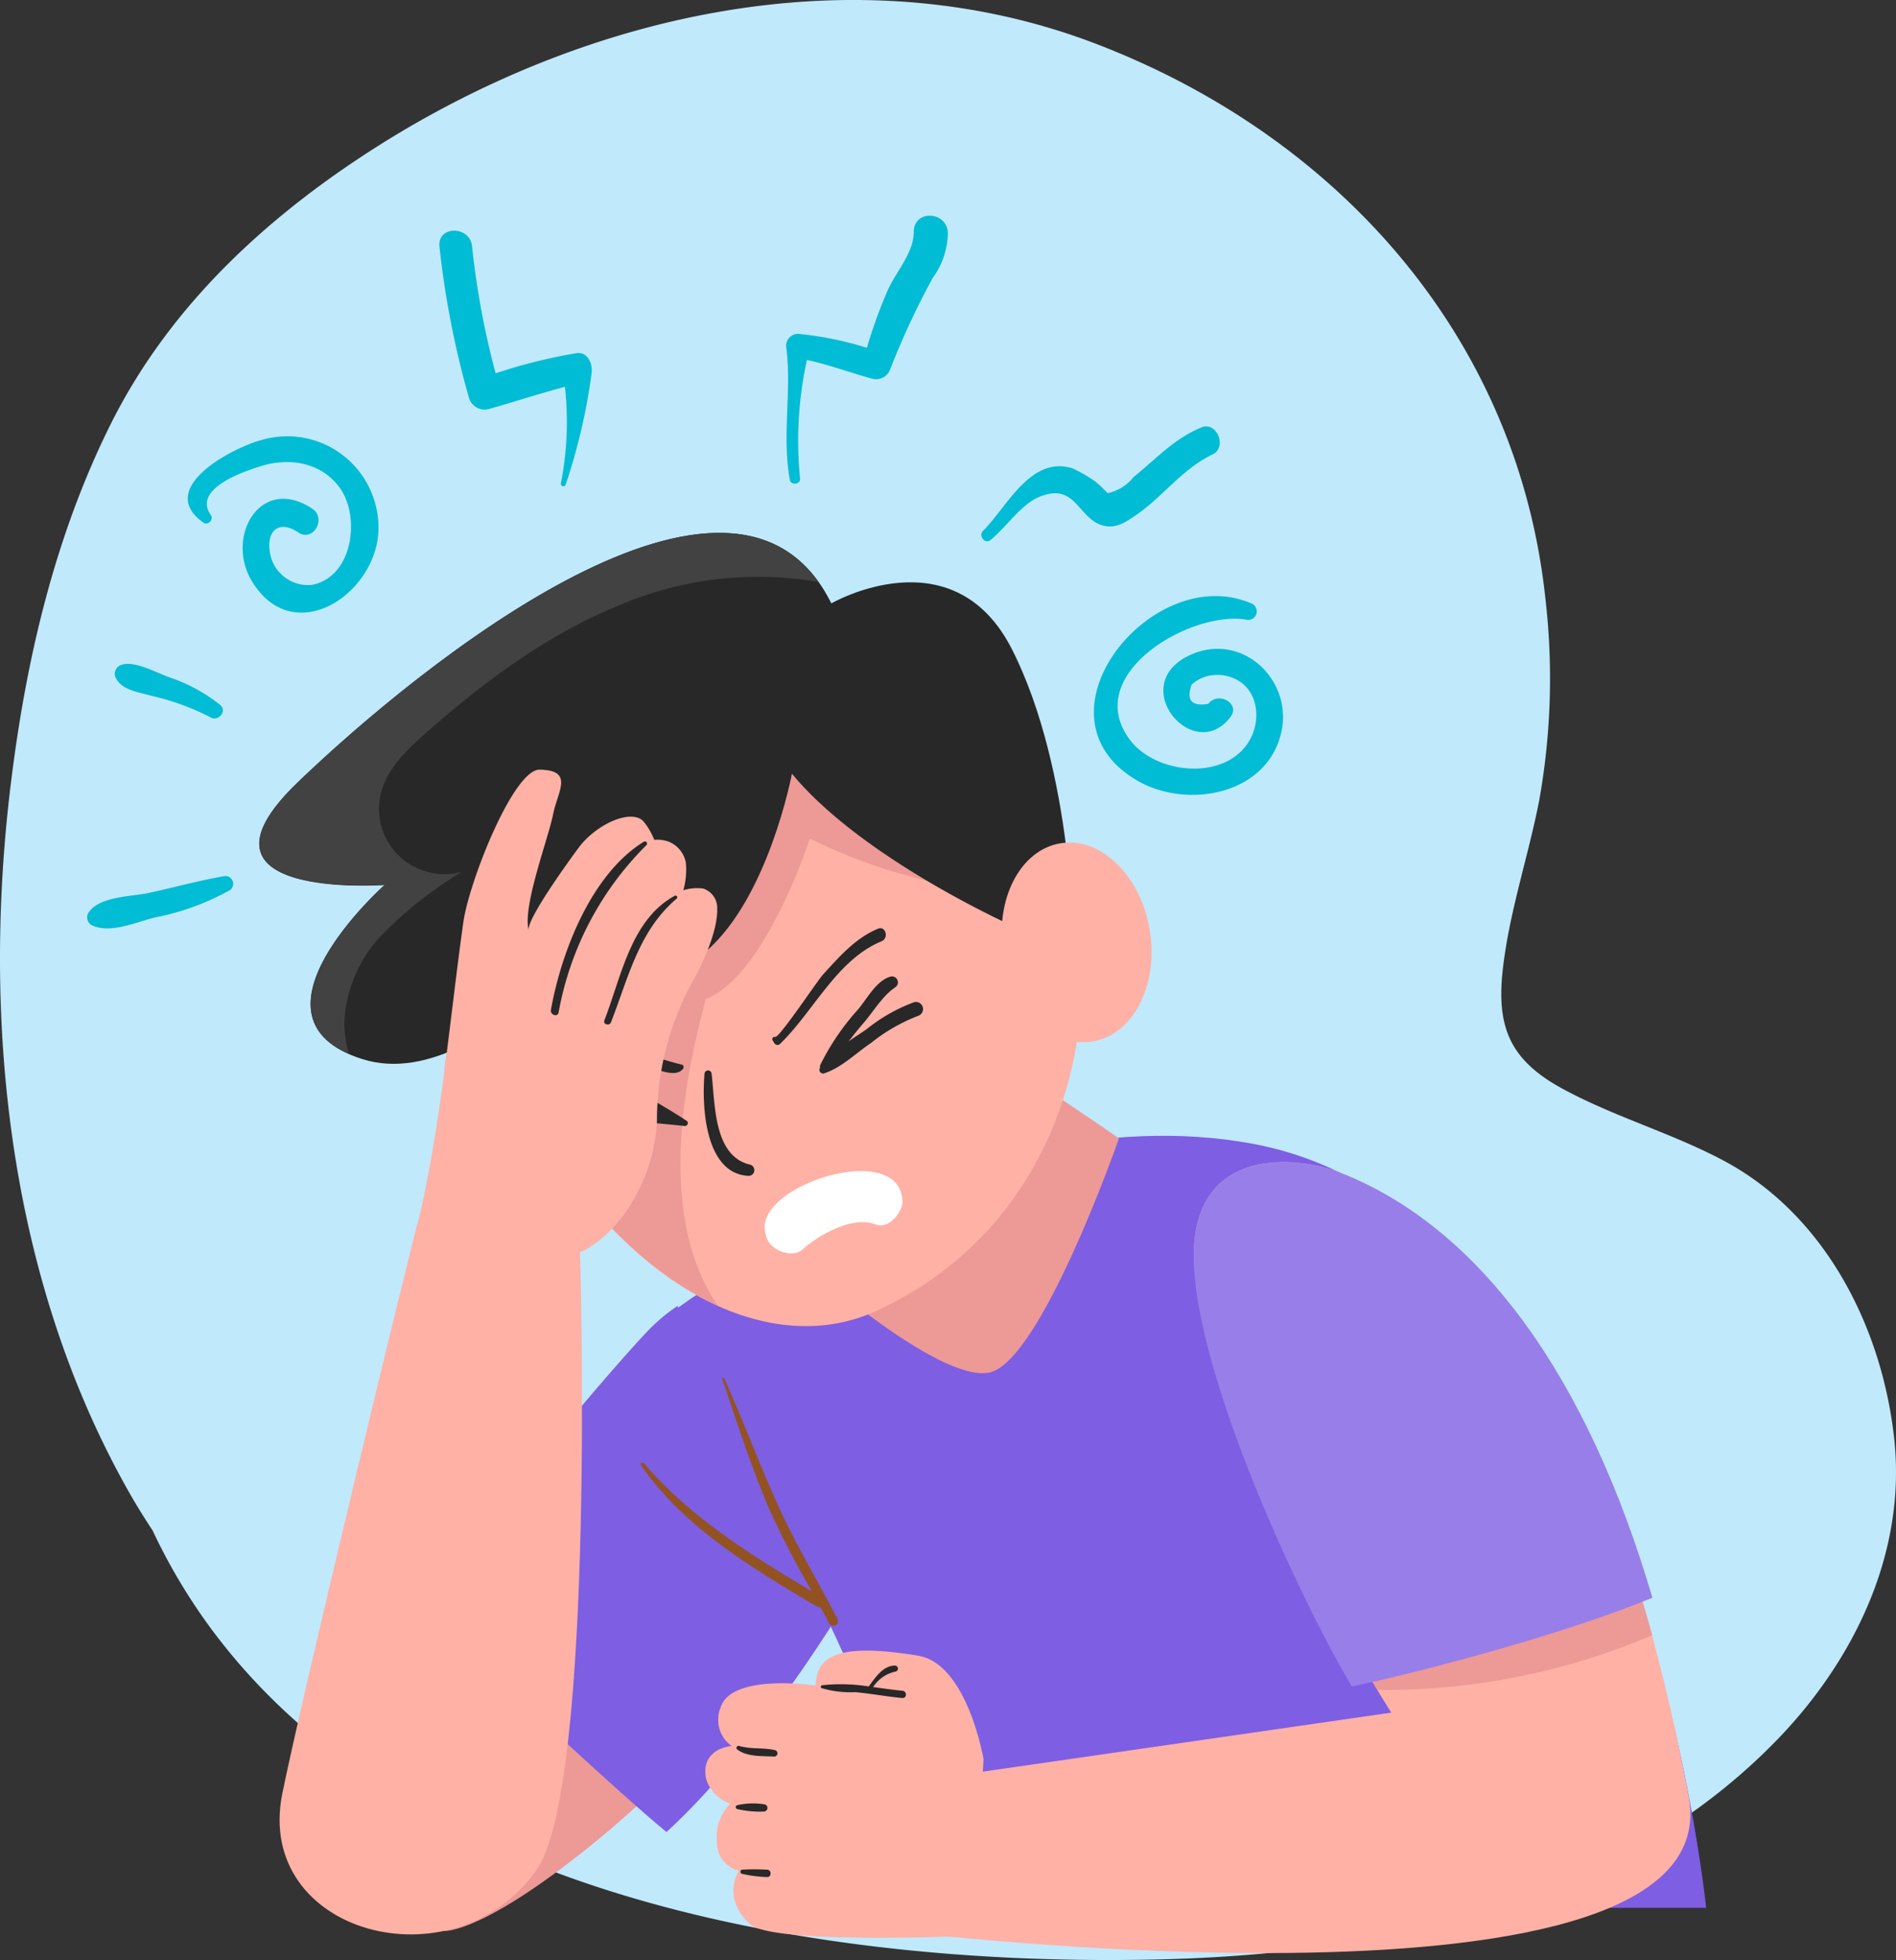 <svg xmlns="http://www.w3.org/2000/svg" width="173.445" height="179.205" viewBox="0 0 173.445 179.205">
  <rect x="0" y="0" width="173.445" height="179.205" fill="#333333" stroke="none"/>
  <g id="Capa_2" data-name="Capa 2" transform="translate(0)">
    <g id="Grupo_75045" data-name="Grupo 75045" transform="translate(0 0)">
      <path id="Trazado_161525" data-name="Trazado 161525" d="M204.177,153.622c-1.131-10.248-6.4-20.546-15.74-25.444-4.629-2.438-9.711-3.894-14.341-6.361-5-2.643-6.361-5.654-5.7-11.2.608-5.2,2.318-10.185,3.315-15.309a63.207,63.207,0,0,0,.572-18.376c-2.53-24-19.02-42.358-41.192-50.818C108.64,17.545,83.316,23.63,63.766,36.593,54.317,42.862,46.1,50.728,41,60.97,35.961,71.1,33.332,82.237,31.94,93.425c-2.778,22.108-.262,46.026,11.047,65.632.594,1.025,1.23,2.028,1.88,3.018,15.153,32.3,58.1,39.948,91.706,39.22,20.165-.438,41.51-4.679,56.338-19.521C200.325,174.388,205.357,164.288,204.177,153.622Z" transform="translate(-30.903 -22.136)" fill="#c0e9fc"/>
      <g id="Grupo_75044" data-name="Grupo 75044" transform="translate(7.972 19.72)">
        <g id="Grupo_75042" data-name="Grupo 75042" transform="translate(15.745 28.997)">
          <path id="Trazado_161526" data-name="Trazado 161526" d="M104.536,191.1a16.793,16.793,0,0,0-3,2.587c-8.481,9.118-31.021,37.679-30.823,38.28s12.524,16.256,12.524,16.256,3.534.3,14.136-8.425,24.914-25.444,24.914-25.444Z" transform="translate(-66.291 -120.396)" fill="#ed9996"/>
          <path id="Trazado_161527" data-name="Trazado 161527" d="M108.7,191.1a16.793,16.793,0,0,0-3,2.587c-4.707,5.054-13.719,16.065-20.787,24.992,6.679,5.774,17.083,15.768,22.794,20.5,9.9-9.054,18.758-24.886,18.758-24.886Z" transform="translate(-70.455 -120.396)" fill="#7e5ee3"/>
          <path id="Trazado_161528" data-name="Trazado 161528" d="M113.82,187.918c-.982-1,29.3-23.133,56.034-18.115,35.078,6.573,41.432,69.852,41.432,69.852H140.714S132.614,206.952,113.82,187.918Z" transform="translate(-78.925 -113.935)" fill="#7e5ee3"/>
          <path id="Trazado_161529" data-name="Trazado 161529" d="M152.687,159.74c1.378.078,10.983,6.828,10.983,6.828s-7.139,20.461-11.867,21.409-17.2-10.27-17.2-10.27Z" transform="translate(-85.025 -111.201)" fill="#ed9996"/>
          <path id="Trazado_161530" data-name="Trazado 161530" d="M101.784,157.5c2.269,4.516,1.414,9.542-1.937,11.217s-7.888-.629-10.149-5.145-1.4-9.506,1.965-11.21S99.515,152.98,101.784,157.5Z" transform="translate(-71.489 -108.873)" fill="#ed9996"/>
          <path id="Trazado_161531" data-name="Trazado 161531" d="M145.635,125.5c4.488,12.545.926,32.809-17.005,41.107-9.683,4.481-22.554-1.781-31.558-17.337-12.871-22.221-4.841-33.509,9-40.407S139.585,108.571,145.635,125.5Z" transform="translate(-72.12 -95.492)" fill="#ffb1a5"/>
          <path id="Trazado_161532" data-name="Trazado 161532" d="M134.145,112.021a29.793,29.793,0,0,0-4.446-2.361c-4.863,1.067-13.917,3.279-21.91,5.322l-.636-2.756-2.438-1.619c-5.414,2.9-9.8,6.559-12.171,11.4v.057c-.2.4-.375.8-.544,1.216v.071c-2.6,6.594-1.626,15.252,5.145,26.95,4.891,8.446,10.92,14.136,16.963,16.885-6.361-9.188-2.12-23.988-1.124-28.038,5.52-2.163,9.52-14.687,9.52-14.687a50.193,50.193,0,0,0,16.468,4.87S135.757,117.675,134.145,112.021Z" transform="translate(-72.145 -96.517)" fill="#ed9996"/>
          <g id="Grupo_75034" data-name="Grupo 75034">
            <path id="Trazado_161533" data-name="Trazado 161533" d="M138.955,129.185c-.785.247-18.419-7.174-25.769-16.1,0,0-2.12,11.309-7.874,16.256s-4.721-8.135-4.721-8.135-14.843,21.663-26.66,17.988,2-15.931,2-15.931-19.168,1.414-7.951-9.379,40.047-34.1,48.811-16.369c0,0,11.16-6.446,16.546,4.241C138.969,112.887,138.955,129.185,138.955,129.185Z" transform="translate(-64.458 -91.064)" fill="#282828"/>
            <path id="Trazado_161534" data-name="Trazado 161534" d="M115.624,95.566c-9.9-13.91-36.88,7.98-47.644,18.306-11.217,10.757,7.951,9.379,7.951,9.379S63.208,134.56,72.658,138.7a10.6,10.6,0,0,1-.417-2.9,12.412,12.412,0,0,1,3.612-8.156,37.087,37.087,0,0,1,7.174-5.6,5.972,5.972,0,0,1-7.428-7.216c.565-2.191,2.3-3.866,4-5.365,5.287-4.679,11.026-8.976,17.542-11.669A32.369,32.369,0,0,1,115.624,95.566Z" transform="translate(-64.458 -91.067)" fill="#424242"/>
          </g>
          <g id="Grupo_75035" data-name="Grupo 75035" transform="translate(28.818 36.15)">
            <path id="Trazado_161535" data-name="Trazado 161535" d="M145.61,150.81a15.441,15.441,0,0,0-4.347,2.474c-.509.353-1.074.707-1.626,1.1.41-.53.827-1.06,1.265-1.569.94-1.06,1.809-2.58,2.983-3.364a.544.544,0,0,0-.417-.989c-1.364.4-2.163,2.085-3.046,3.082a22.341,22.341,0,0,0-3.393,5.011.382.382,0,0,0,0,.233l-.035.042a.339.339,0,0,0,.375.488c1.6-.509,2.926-1.859,4.3-2.778a16.337,16.337,0,0,1,4.3-2.481.652.652,0,1,0-.368-1.251Z" transform="translate(-114.533 -144.041)" fill="#282828"/>
            <path id="Trazado_161536" data-name="Trazado 161536" d="M115.575,165.631a58.021,58.021,0,0,0-6.128-3.484.516.516,0,1,0-.4.947,24.033,24.033,0,0,1,3.619,1.682c-.608-.127-1.223-.24-1.859-.332-1.583-.247-3.2-.763-4.792-.848a.5.5,0,0,0-.247.926,9.906,9.906,0,0,0,4.241,1.067c1.781.212,3.576.332,5.357.53h.092a.262.262,0,0,0,.12-.488Z" transform="translate(-105.32 -148.04)" fill="#282828"/>
            <path id="Trazado_161537" data-name="Trazado 161537" d="M140.522,142.26c-2.064.869-3.5,2.523-4.983,4.142-.565.615-4.036,5.845-4.41,5.753a.212.212,0,0,0-.24.311l.155.254a.339.339,0,0,0,.523.071c3.039-2.926,5.188-7.69,9.273-9.379C141.561,143.122,141.228,141.963,140.522,142.26Z" transform="translate(-112.746 -142.212)" fill="#282828"/>
            <path id="Trazado_161538" data-name="Trazado 161538" d="M115.069,158.525c-3.166-.77-6.078-2.12-9.188-3.188-.643-.219-.933.82-.283,1.018,2.12.636,4.149,1.456,6.2,2.226.763.283,2.686,1.223,3.364.339a.24.24,0,0,0-.092-.4Z" transform="translate(-105.231 -146.052)" fill="#282828"/>
            <path id="Trazado_161539" data-name="Trazado 161539" d="M126.237,169.225c-3.378-.777-3.2-5.591-3.534-8.34a.325.325,0,0,0-.643,0c-.262,2.9,0,9.153,4.015,9.365a.523.523,0,0,0,.163-1.025Z" transform="translate(-110.144 -147.606)" fill="#282828"/>
            <path id="Trazado_161540" data-name="Trazado 161540" d="M130,179.5v.113c.4,1.357,2.467,1.986,3.322,1.194,1.562-1.414,4.672-3.11,6.707-2.3,1.244.5,2.445-1.216,2.445-2C142.5,170.52,128.35,175.051,130,179.5Z" transform="translate(-112.456 -151.424)" fill="#fff"/>
          </g>
          <ellipse id="Elipse_4706" data-name="Elipse 4706" cx="6.783" cy="9.179" rx="6.783" ry="9.179" transform="matrix(0.987, -0.16, 0.16, 0.987, 66.608, 29.469)" fill="#ffb1a5"/>
          <g id="Grupo_75037" data-name="Grupo 75037" transform="translate(14.766 21.653)">
            <path id="Trazado_161541" data-name="Trazado 161541" d="M111.19,132.57a4.241,4.241,0,0,0-1.809.155,7.068,7.068,0,0,0,.226-2.516,2.571,2.571,0,0,0-1.583-1.93,3.11,3.11,0,0,0-1.308-.163,6.043,6.043,0,0,0-.982-1.682c-1.074-1.187-4.3.2-5.944,2.417-.883,1.187-4.813,6.616-4.552,7.534-.608-2.12,1.781-8.361,2.226-10.6.417-2.12,1.944-4.015-1.216-4.085-2.417-.057-6.474,10.277-6.99,13.917-1.237,8.778-1.965,17.776-3.909,26.427.438.707-.042.926.488,1.576,4.368,1.831,10.665,4.4,14.843,1.823,3.824-2.339,6.128-7.351,6.283-11.683a26.452,26.452,0,0,1,3.393-12.92c.848-1.534,2.177-4.439,2.12-6.425A1.852,1.852,0,0,0,111.19,132.57Z" transform="translate(-85.35 -121.7)" fill="#ffb1a5"/>
            <g id="Grupo_75036" data-name="Grupo 75036" transform="translate(11.911 6.558)">
              <path id="Trazado_161542" data-name="Trazado 161542" d="M115.559,138c-4.043,2.205-4.905,7.464-6.439,11.393-.148.382.459.551.608.17,1.6-4.1,2.516-8.34,6.015-11.309C115.884,138.144,115.708,137.939,115.559,138Z" transform="translate(-104.224 -133.034)" fill="#282828"/>
              <path id="Trazado_161543" data-name="Trazado 161543" d="M110.731,130.994c-4.827,2.954-7.584,10.107-8.524,15.394-.078.474.643.707.707.2a28.738,28.738,0,0,1,8.043-15.281.2.2,0,0,0-.226-.311Z" transform="translate(-102.202 -130.979)" fill="#282828"/>
            </g>
          </g>
          <path id="Trazado_161544" data-name="Trazado 161544" d="M80,178.81C78.751,183.3,68.927,224.1,67.33,232.1c-2.544,12.779,15.627,17.67,23.246,6.983,5.463-7.676,4-56.472,4-56.472Z" transform="translate(-65.229 -116.793)" fill="#ffb1a5"/>
          <g id="Grupo_75041" data-name="Grupo 75041" transform="translate(40.806 57.537)">
            <g id="Grupo_75038" data-name="Grupo 75038" transform="translate(15.202)">
              <path id="Trazado_161545" data-name="Trazado 161545" d="M186.446,173.382c-3.329-1.286-11.853-2.424-13.118,5.6-1.965,12.411,17.917,43.821,17.917,43.821L143.7,229.67l1.951,13.068s76.9,9.457,72.8-12.27C213.085,201.738,202.943,179.743,186.446,173.382Z" transform="translate(-143.7 -172.471)" fill="#ffb1a5"/>
              <path id="Trazado_161546" data-name="Trazado 161546" d="M227.454,214.2l-26.024,9.188c2.226,4.1,4.241,7.527,5.485,9.57a62.134,62.134,0,0,0,25.126-5A128.376,128.376,0,0,0,227.454,214.2Z" transform="translate(-160.627 -184.706)" fill="#ed9996"/>
              <path id="Trazado_161547" data-name="Trazado 161547" d="M198.676,173.382c-3.329-1.286-11.853-2.424-13.118,5.6-1.52,9.605,9,32.434,14.305,41.432,6.905-1.449,19.861-4.948,27.5-8.114C221.47,192.239,211.667,178.393,198.676,173.382Z" transform="translate(-155.93 -172.471)" fill="#987ee9"/>
            </g>
            <g id="Grupo_75040" data-name="Grupo 75040" transform="translate(0 44.664)">
              <path id="Trazado_161548" data-name="Trazado 161548" d="M147.642,245.578s-1.484-8.715-5.979-9.45c-7.633-1.251-9.266.155-9.386,2.728,0,0-7.775-1.18-8.708,2.064a2.933,2.933,0,0,0,1.032,3.463s-2.912.2-2.332,3.018a3.465,3.465,0,0,0,2.205,2.255,4.241,4.241,0,0,0-1.216,3.492,2.587,2.587,0,0,0,2,2.629s-1.619,2.438,1,4.884c2.057,1.922,20.5,1.067,20.5,1.067Z" transform="translate(-122.192 -235.664)" fill="#ffb1a5"/>
              <g id="Grupo_75039" data-name="Grupo 75039" transform="translate(2.784 1.367)">
                <path id="Trazado_161549" data-name="Trazado 161549" d="M144.617,239.9c-.9-.085-1.8-.219-2.693-.339a3.249,3.249,0,0,1,2.043-1.414.276.276,0,0,0,0-.544c-1.124-.042-1.845,1.1-2.445,1.9a16.489,16.489,0,0,0-4.241-.113c-.12,0-.212.2-.071.269a9.234,9.234,0,0,0,3.067.368c1.414.127,2.87.4,4.311.537C145.034,240.6,145.034,239.939,144.617,239.9Z" transform="translate(-129.359 -237.598)" fill="#282828"/>
                <path id="Trazado_161550" data-name="Trazado 161550" d="M129.725,248.369c-1.081-.247-2.184-.057-3.272-.382-.163-.049-.325.191-.177.311.891.707,2.283.6,3.371.664a.3.3,0,0,0,.078-.594Z" transform="translate(-126.157 -240.643)" fill="#282828"/>
                <path id="Trazado_161551" data-name="Trazado 161551" d="M128.7,255.507a6.417,6.417,0,0,0-2.438.085.184.184,0,0,0,0,.353,9.126,9.126,0,0,0,2.438.226.332.332,0,0,0,0-.664Z" transform="translate(-126.131 -242.827)" fill="#282828"/>
                <path id="Trazado_161552" data-name="Trazado 161552" d="M129.159,263.986a19.282,19.282,0,0,0-2.3,0,.2.2,0,0,0,0,.375,12.106,12.106,0,0,0,2.3.3C129.6,264.693,129.6,263.986,129.159,263.986Z" transform="translate(-126.304 -245.325)" fill="#282828"/>
              </g>
            </g>
          </g>
          <path id="Trazado_161553" data-name="Trazado 161553" d="M131.826,222.406c-1.831-3.534-3.887-6.912-5.506-10.531-1.7-3.788-3.159-7.676-4.856-11.471-.042-.092-.2,0-.17.071,1.336,3.965,2.608,7.93,4.241,11.775A79.08,79.08,0,0,0,129.5,219.9c-5.562-3.308-11.139-6.764-15.387-11.726-.12-.134-.36.049-.254.2,4.036,5.774,10.149,9.379,16.094,12.913a.438.438,0,0,0,.318.049c.269.495.544.99.806,1.491A.429.429,0,0,0,131.826,222.406Z" transform="translate(-78.935 -123.113)" fill="#935221"/>
        </g>
        <g id="Grupo_75043" data-name="Grupo 75043">
          <path id="Trazado_161554" data-name="Trazado 161554" d="M181.292,104.634c-5.916,2.721.339,10.114,3.7,5.654.926-1.209-1.131-2.382-2.043-1.187-1.534.254-2.036-.339-1.513-1.767a3.371,3.371,0,0,1,1.717-.827,3.781,3.781,0,0,1,2.721.573c1.739,1.209,1.838,3.718.827,5.407-2.205,3.718-8.566,3.053-10.927-.113-4.453-5.972,5.52-11.789,10.6-10.983a.785.785,0,1,0,.417-1.513c-9.019-3.781-20.5,10.383-10.3,16.256,4.559,2.622,11.86,1.279,13.146-4.446C190.706,106.847,185.992,102.479,181.292,104.634Z" transform="translate(-80.393 -64.466)" fill="#00bcd4"/>
          <path id="Trazado_161555" data-name="Trazado 161555" d="M61.945,78.93c-2.749.749-9.74,4.432-5.294,7.563.4.269.947-.276.664-.707-1.689-2.382,2.933-3.958,4.573-4.467,2.587-.8,5.463-.375,7.174,1.915,1.972,2.622,1.3,8.206-2.495,8.941a3.535,3.535,0,0,1-3.852-2.99c-.318-1.979.848-2.99,2.608-1.8,1.35.9,2.615-1.279,1.272-2.177-4.693-3.117-8,2.5-5.527,6.623,3.718,6.128,11.047,1.414,11.556-4.241A8.343,8.343,0,0,0,61.945,78.93Z" transform="translate(-46.001 -58.418)" fill="#00bcd4"/>
          <path id="Trazado_161556" data-name="Trazado 161556" d="M100.336,63.175a48.668,48.668,0,0,0-7.421,1.845,76.1,76.1,0,0,1-2.156-11.612c-.184-1.894-3.166-1.915-2.983,0a82.519,82.519,0,0,0,2.7,13.846,1.5,1.5,0,0,0,1.816,1.032c2.332-.657,4.615-1.414,6.962-2.028a29.155,29.155,0,0,1-.368,8.835.226.226,0,0,0,.431.12,53.914,53.914,0,0,0,2.389-10.284C101.778,64.158,101.361,63.041,100.336,63.175Z" transform="translate(-55.549 -50.607)" fill="#00bcd4"/>
          <path id="Trazado_161557" data-name="Trazado 161557" d="M147.443,51.538c-.17-1.965-3.138-2.036-3.117,0,0,1.852-1.576,3.59-2.332,5.209a45.493,45.493,0,0,0-1.958,5.372,30.568,30.568,0,0,0-6.29-1.279,1.1,1.1,0,0,0-1.1,1.1c.551,4.071-.4,8.142.346,12.256.1.523.99.41.933-.127a34.4,34.4,0,0,1,.629-10.842c2.043.438,3.986,1.18,6.015,1.725a1.371,1.371,0,0,0,1.619-.919,72.92,72.92,0,0,1,3.88-8.319A7.048,7.048,0,0,0,147.443,51.538Z" transform="translate(-68.708 -50.037)" fill="#00bcd4"/>
          <path id="Trazado_161558" data-name="Trazado 161558" d="M178.05,77.391c-2.566,1.074-4.078,2.827-6.206,4.538a4.085,4.085,0,0,1-2.375,1.47,11.539,11.539,0,0,0-1.131-1.067,12.99,12.99,0,0,0-2.12-1.216c-3.81-1.131-5.937,3.534-8.149,5.739-.424.417.155,1.23.657.848,1.414-1.1,2.827-3.315,4.552-3.986,3.287-1.308,3.435,1.937,5.7,2.622,1.18.353,2.078-.24,3.032-.891,2.537-1.725,4.241-4.241,7.068-5.591C180.439,79.208,179.463,76.8,178.05,77.391Z" transform="translate(-76.119 -58.031)" fill="#00bcd4"/>
          <path id="Trazado_161559" data-name="Trazado 161559" d="M54.712,135.475c-2.3.4-4.58,1.032-6.863,1.527-1.619.346-4.354.3-5.435,1.668a.82.82,0,0,0,.163,1.272c1.7.855,4.142-.3,5.88-.707a22.965,22.965,0,0,0,6.778-2.481.707.707,0,0,0-.523-1.279Z" transform="translate(-42.182 -75.086)" fill="#00bcd4"/>
          <path id="Trazado_161560" data-name="Trazado 161560" d="M55.414,111.785a14.934,14.934,0,0,0-4.594-2.516c-1.173-.4-3.223-1.576-4.432-1.173a.869.869,0,0,0-.6,1.06c.523,1.293,2.12,1.414,3.322,1.781a22.454,22.454,0,0,1,5.435,1.979C55.223,113.312,56.064,112.315,55.414,111.785Z" transform="translate(-43.23 -67.036)" fill="#00bcd4"/>
        </g>
      </g>
    </g>
  </g>
</svg>
